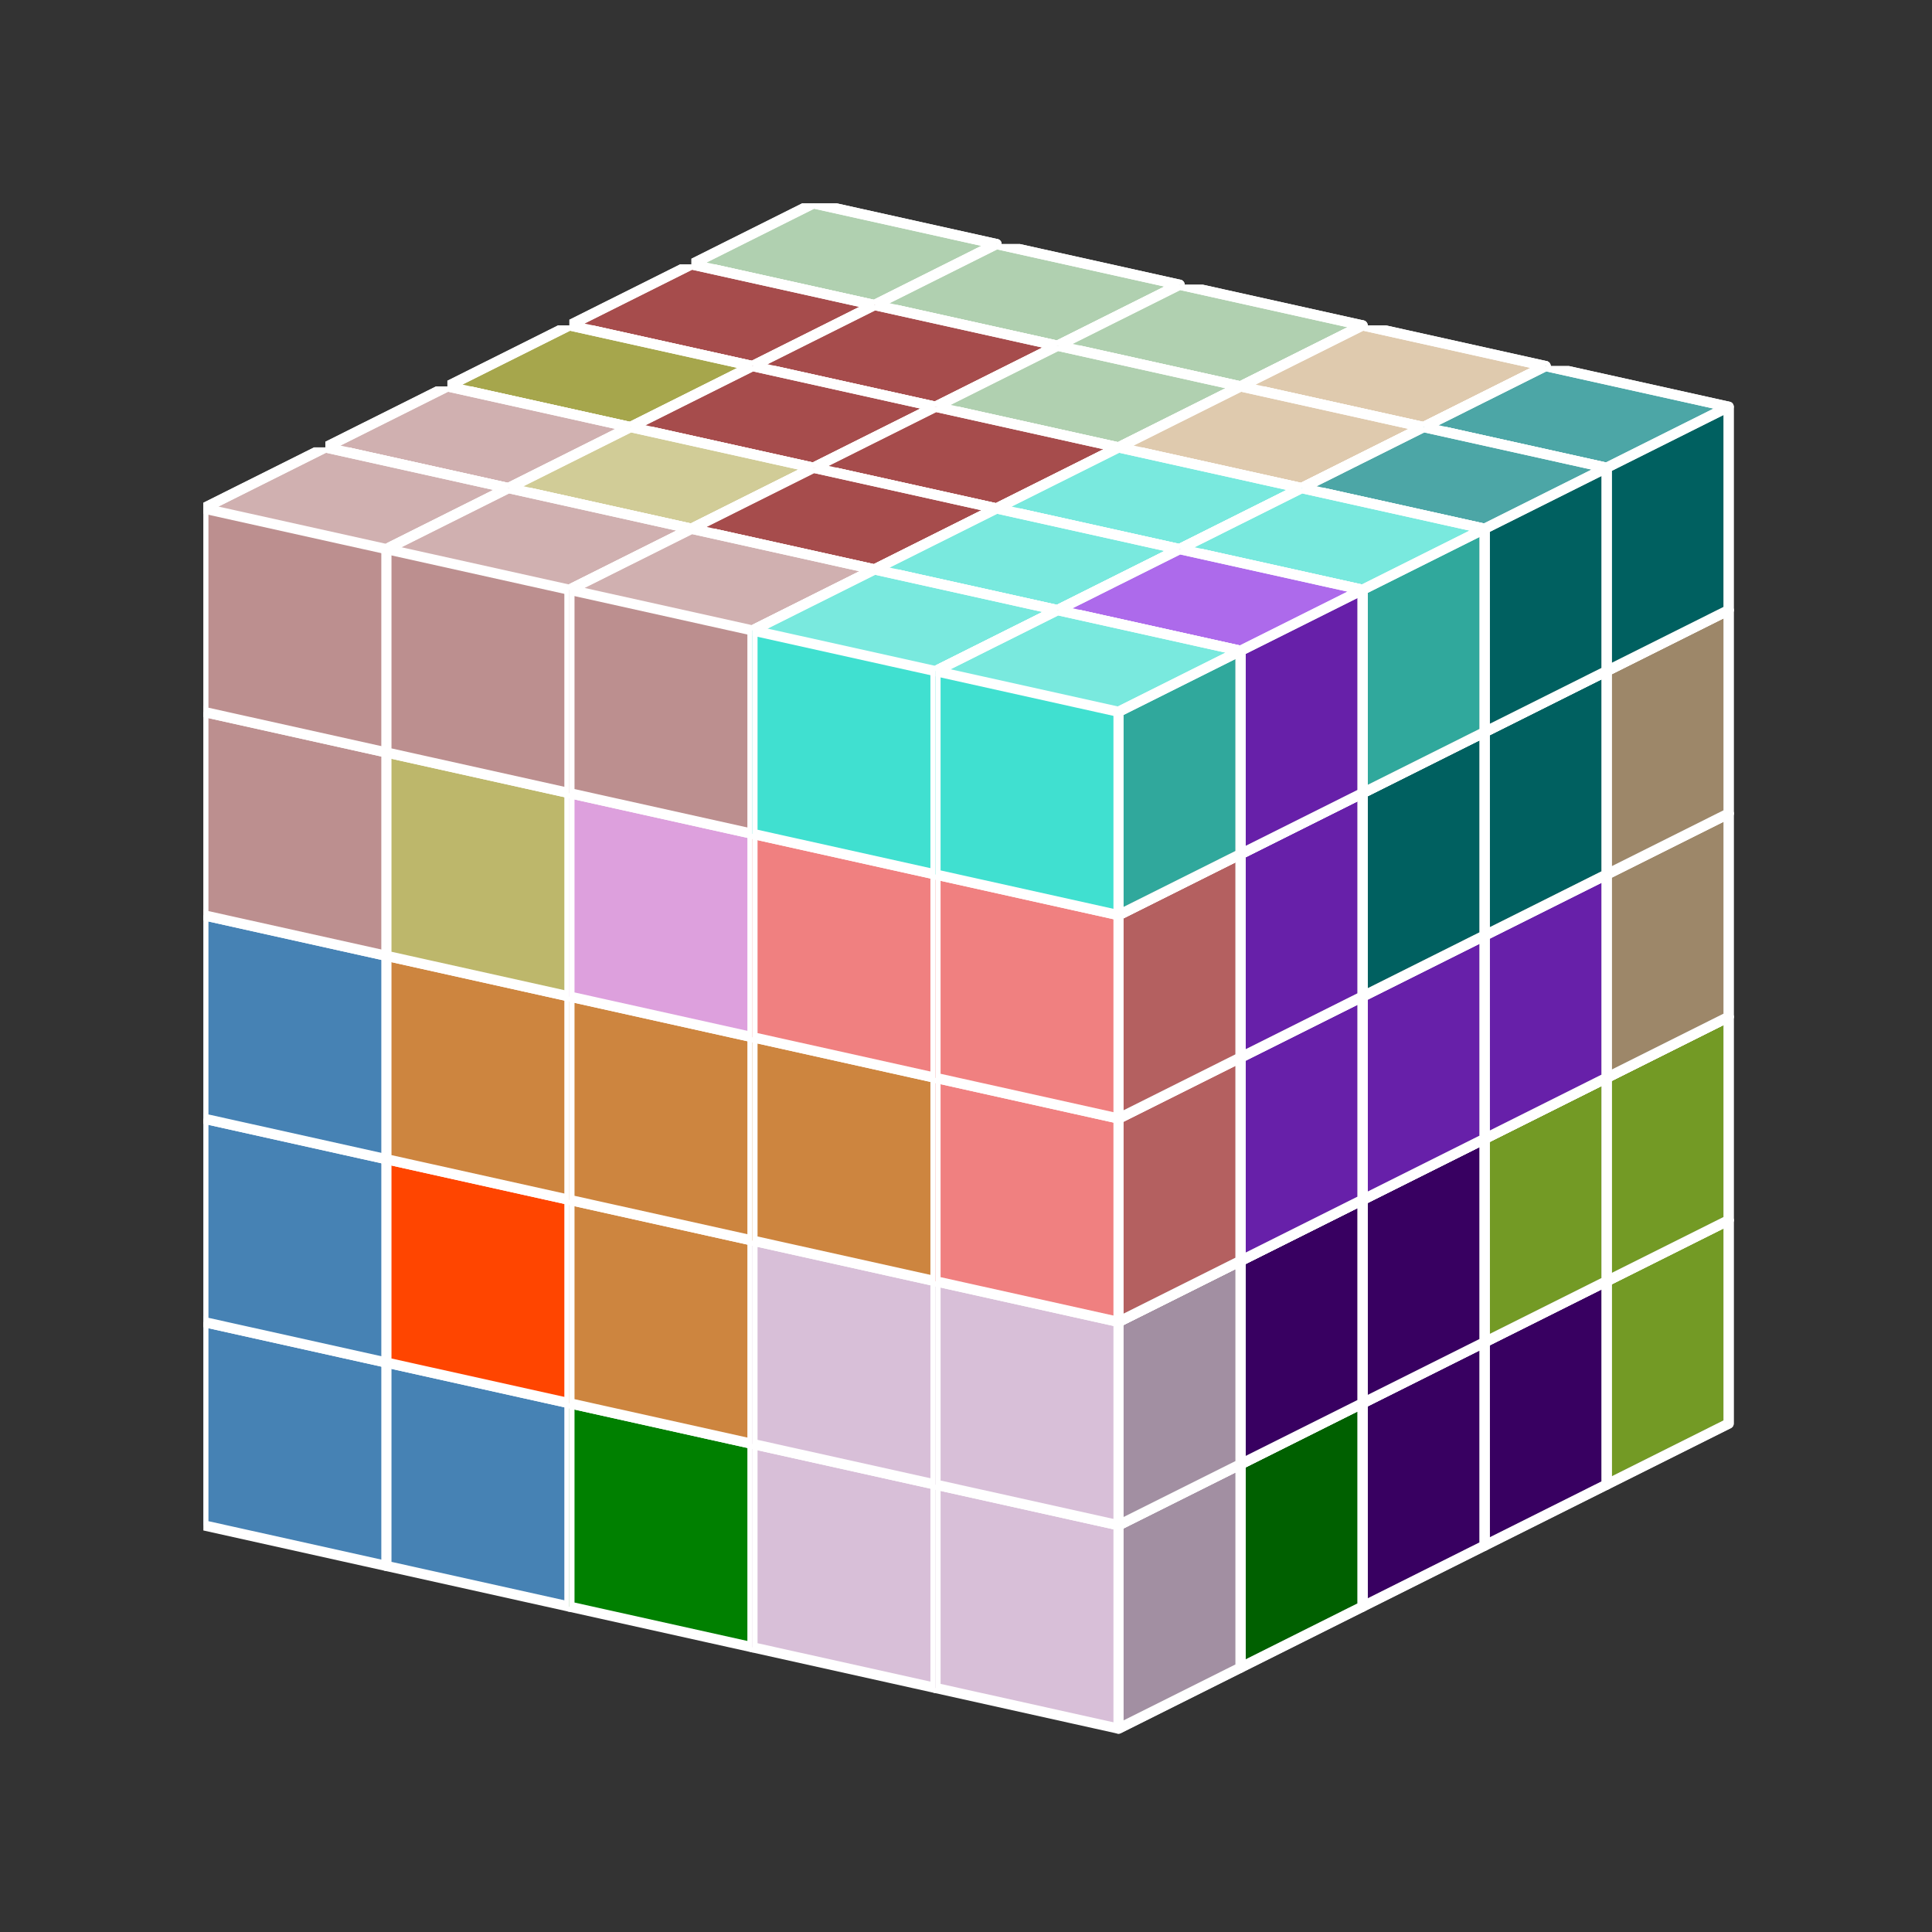 <?xml version="1.0" standalone="no"?>
<!-- Created by Polyform Puzzler (http://puzzler.sourceforge.net/) -->
<svg width="95.000" height="95.000"
     viewBox="0 0 95.000 95.000"
     xmlns="http://www.w3.org/2000/svg"
     xmlns:xlink="http://www.w3.org/1999/xlink">
<rect x="0" y="0" width="95.000" height="95.000" fill="#333333" stroke="none"/>
<defs>
<symbol id="cube0">
<polygon fill="gray" stroke="white"
         stroke-width="0.5" stroke-linejoin="round"
         points="0,13 9,15 15,12 15,2 6,0 0,3" />
<polygon fill="black" fill-opacity="0.25" stroke="white"
         stroke-width="0.5" stroke-linejoin="round"
         points="9,15 15,12 15,2 9,5" />
<polygon fill="white" fill-opacity="0.30" stroke="white"
         stroke-width="0.5" stroke-linejoin="round"
         points="0,3 9,5 15,2 6,0" />
</symbol>
<symbol id="cube1">
<polygon fill="black" stroke="white"
         stroke-width="0.5" stroke-linejoin="round"
         points="0,13 9,15 15,12 15,2 6,0 0,3" />
<polygon fill="black" fill-opacity="0.25" stroke="white"
         stroke-width="0.5" stroke-linejoin="round"
         points="9,15 15,12 15,2 9,5" />
<polygon fill="white" fill-opacity="0.30" stroke="white"
         stroke-width="0.5" stroke-linejoin="round"
         points="0,3 9,5 15,2 6,0" />
</symbol>
<symbol id="cubeA5">
<polygon fill="cadetblue" stroke="white"
         stroke-width="0.5" stroke-linejoin="round"
         points="0,13 9,15 15,12 15,2 6,0 0,3" />
<polygon fill="black" fill-opacity="0.25" stroke="white"
         stroke-width="0.5" stroke-linejoin="round"
         points="9,15 15,12 15,2 9,5" />
<polygon fill="white" fill-opacity="0.30" stroke="white"
         stroke-width="0.5" stroke-linejoin="round"
         points="0,3 9,5 15,2 6,0" />
</symbol>
<symbol id="cubeF5">
<polygon fill="green" stroke="white"
         stroke-width="0.5" stroke-linejoin="round"
         points="0,13 9,15 15,12 15,2 6,0 0,3" />
<polygon fill="black" fill-opacity="0.25" stroke="white"
         stroke-width="0.5" stroke-linejoin="round"
         points="9,15 15,12 15,2 9,5" />
<polygon fill="white" fill-opacity="0.30" stroke="white"
         stroke-width="0.5" stroke-linejoin="round"
         points="0,3 9,5 15,2 6,0" />
</symbol>
<symbol id="cubeI5">
<polygon fill="blue" stroke="white"
         stroke-width="0.5" stroke-linejoin="round"
         points="0,13 9,15 15,12 15,2 6,0 0,3" />
<polygon fill="black" fill-opacity="0.25" stroke="white"
         stroke-width="0.5" stroke-linejoin="round"
         points="9,15 15,12 15,2 9,5" />
<polygon fill="white" fill-opacity="0.30" stroke="white"
         stroke-width="0.5" stroke-linejoin="round"
         points="0,3 9,5 15,2 6,0" />
</symbol>
<symbol id="cubeJ15">
<polygon fill="steelblue" stroke="white"
         stroke-width="0.5" stroke-linejoin="round"
         points="0,13 9,15 15,12 15,2 6,0 0,3" />
<polygon fill="black" fill-opacity="0.25" stroke="white"
         stroke-width="0.5" stroke-linejoin="round"
         points="9,15 15,12 15,2 9,5" />
<polygon fill="white" fill-opacity="0.30" stroke="white"
         stroke-width="0.5" stroke-linejoin="round"
         points="0,3 9,5 15,2 6,0" />
</symbol>
<symbol id="cubeJ25">
<polygon fill="darkviolet" stroke="white"
         stroke-width="0.5" stroke-linejoin="round"
         points="0,13 9,15 15,12 15,2 6,0 0,3" />
<polygon fill="black" fill-opacity="0.25" stroke="white"
         stroke-width="0.5" stroke-linejoin="round"
         points="9,15 15,12 15,2 9,5" />
<polygon fill="white" fill-opacity="0.30" stroke="white"
         stroke-width="0.5" stroke-linejoin="round"
         points="0,3 9,5 15,2 6,0" />
</symbol>
<symbol id="cubeJ45">
<polygon fill="lightcoral" stroke="white"
         stroke-width="0.5" stroke-linejoin="round"
         points="0,13 9,15 15,12 15,2 6,0 0,3" />
<polygon fill="black" fill-opacity="0.25" stroke="white"
         stroke-width="0.5" stroke-linejoin="round"
         points="9,15 15,12 15,2 9,5" />
<polygon fill="white" fill-opacity="0.30" stroke="white"
         stroke-width="0.5" stroke-linejoin="round"
         points="0,3 9,5 15,2 6,0" />
</symbol>
<symbol id="cubeL15">
<polygon fill="darkseagreen" stroke="white"
         stroke-width="0.5" stroke-linejoin="round"
         points="0,13 9,15 15,12 15,2 6,0 0,3" />
<polygon fill="black" fill-opacity="0.25" stroke="white"
         stroke-width="0.5" stroke-linejoin="round"
         points="9,15 15,12 15,2 9,5" />
<polygon fill="white" fill-opacity="0.30" stroke="white"
         stroke-width="0.5" stroke-linejoin="round"
         points="0,3 9,5 15,2 6,0" />
</symbol>
<symbol id="cubeL25">
<polygon fill="peru" stroke="white"
         stroke-width="0.5" stroke-linejoin="round"
         points="0,13 9,15 15,12 15,2 6,0 0,3" />
<polygon fill="black" fill-opacity="0.25" stroke="white"
         stroke-width="0.5" stroke-linejoin="round"
         points="9,15 15,12 15,2 9,5" />
<polygon fill="white" fill-opacity="0.30" stroke="white"
         stroke-width="0.5" stroke-linejoin="round"
         points="0,3 9,5 15,2 6,0" />
</symbol>
<symbol id="cubeL35">
<polygon fill="rosybrown" stroke="white"
         stroke-width="0.5" stroke-linejoin="round"
         points="0,13 9,15 15,12 15,2 6,0 0,3" />
<polygon fill="black" fill-opacity="0.25" stroke="white"
         stroke-width="0.5" stroke-linejoin="round"
         points="9,15 15,12 15,2 9,5" />
<polygon fill="white" fill-opacity="0.30" stroke="white"
         stroke-width="0.5" stroke-linejoin="round"
         points="0,3 9,5 15,2 6,0" />
</symbol>
<symbol id="cubeL45">
<polygon fill="yellowgreen" stroke="white"
         stroke-width="0.5" stroke-linejoin="round"
         points="0,13 9,15 15,12 15,2 6,0 0,3" />
<polygon fill="black" fill-opacity="0.25" stroke="white"
         stroke-width="0.5" stroke-linejoin="round"
         points="9,15 15,12 15,2 9,5" />
<polygon fill="white" fill-opacity="0.30" stroke="white"
         stroke-width="0.5" stroke-linejoin="round"
         points="0,3 9,5 15,2 6,0" />
</symbol>
<symbol id="cubeL5">
<polygon fill="lime" stroke="white"
         stroke-width="0.5" stroke-linejoin="round"
         points="0,13 9,15 15,12 15,2 6,0 0,3" />
<polygon fill="black" fill-opacity="0.25" stroke="white"
         stroke-width="0.5" stroke-linejoin="round"
         points="9,15 15,12 15,2 9,5" />
<polygon fill="white" fill-opacity="0.30" stroke="white"
         stroke-width="0.5" stroke-linejoin="round"
         points="0,3 9,5 15,2 6,0" />
</symbol>
<symbol id="cubeN15">
<polygon fill="olive" stroke="white"
         stroke-width="0.5" stroke-linejoin="round"
         points="0,13 9,15 15,12 15,2 6,0 0,3" />
<polygon fill="black" fill-opacity="0.25" stroke="white"
         stroke-width="0.5" stroke-linejoin="round"
         points="9,15 15,12 15,2 9,5" />
<polygon fill="white" fill-opacity="0.30" stroke="white"
         stroke-width="0.5" stroke-linejoin="round"
         points="0,3 9,5 15,2 6,0" />
</symbol>
<symbol id="cubeN25">
<polygon fill="teal" stroke="white"
         stroke-width="0.5" stroke-linejoin="round"
         points="0,13 9,15 15,12 15,2 6,0 0,3" />
<polygon fill="black" fill-opacity="0.25" stroke="white"
         stroke-width="0.5" stroke-linejoin="round"
         points="9,15 15,12 15,2 9,5" />
<polygon fill="white" fill-opacity="0.30" stroke="white"
         stroke-width="0.5" stroke-linejoin="round"
         points="0,3 9,5 15,2 6,0" />
</symbol>
<symbol id="cubeN5">
<polygon fill="navy" stroke="white"
         stroke-width="0.5" stroke-linejoin="round"
         points="0,13 9,15 15,12 15,2 6,0 0,3" />
<polygon fill="black" fill-opacity="0.25" stroke="white"
         stroke-width="0.5" stroke-linejoin="round"
         points="9,15 15,12 15,2 9,5" />
<polygon fill="white" fill-opacity="0.30" stroke="white"
         stroke-width="0.5" stroke-linejoin="round"
         points="0,3 9,5 15,2 6,0" />
</symbol>
<symbol id="cubeP5">
<polygon fill="magenta" stroke="white"
         stroke-width="0.5" stroke-linejoin="round"
         points="0,13 9,15 15,12 15,2 6,0 0,3" />
<polygon fill="black" fill-opacity="0.25" stroke="white"
         stroke-width="0.5" stroke-linejoin="round"
         points="9,15 15,12 15,2 9,5" />
<polygon fill="white" fill-opacity="0.30" stroke="white"
         stroke-width="0.5" stroke-linejoin="round"
         points="0,3 9,5 15,2 6,0" />
</symbol>
<symbol id="cubeQ5">
<polygon fill="thistle" stroke="white"
         stroke-width="0.5" stroke-linejoin="round"
         points="0,13 9,15 15,12 15,2 6,0 0,3" />
<polygon fill="black" fill-opacity="0.25" stroke="white"
         stroke-width="0.5" stroke-linejoin="round"
         points="9,15 15,12 15,2 9,5" />
<polygon fill="white" fill-opacity="0.30" stroke="white"
         stroke-width="0.5" stroke-linejoin="round"
         points="0,3 9,5 15,2 6,0" />
</symbol>
<symbol id="cubeS15">
<polygon fill="tan" stroke="white"
         stroke-width="0.5" stroke-linejoin="round"
         points="0,13 9,15 15,12 15,2 6,0 0,3" />
<polygon fill="black" fill-opacity="0.25" stroke="white"
         stroke-width="0.5" stroke-linejoin="round"
         points="9,15 15,12 15,2 9,5" />
<polygon fill="white" fill-opacity="0.30" stroke="white"
         stroke-width="0.5" stroke-linejoin="round"
         points="0,3 9,5 15,2 6,0" />
</symbol>
<symbol id="cubeS25">
<polygon fill="indigo" stroke="white"
         stroke-width="0.5" stroke-linejoin="round"
         points="0,13 9,15 15,12 15,2 6,0 0,3" />
<polygon fill="black" fill-opacity="0.25" stroke="white"
         stroke-width="0.5" stroke-linejoin="round"
         points="9,15 15,12 15,2 9,5" />
<polygon fill="white" fill-opacity="0.30" stroke="white"
         stroke-width="0.5" stroke-linejoin="round"
         points="0,3 9,5 15,2 6,0" />
</symbol>
<symbol id="cubeT15">
<polygon fill="darkkhaki" stroke="white"
         stroke-width="0.5" stroke-linejoin="round"
         points="0,13 9,15 15,12 15,2 6,0 0,3" />
<polygon fill="black" fill-opacity="0.25" stroke="white"
         stroke-width="0.5" stroke-linejoin="round"
         points="9,15 15,12 15,2 9,5" />
<polygon fill="white" fill-opacity="0.30" stroke="white"
         stroke-width="0.5" stroke-linejoin="round"
         points="0,3 9,5 15,2 6,0" />
</symbol>
<symbol id="cubeT25">
<polygon fill="orangered" stroke="white"
         stroke-width="0.5" stroke-linejoin="round"
         points="0,13 9,15 15,12 15,2 6,0 0,3" />
<polygon fill="black" fill-opacity="0.25" stroke="white"
         stroke-width="0.5" stroke-linejoin="round"
         points="9,15 15,12 15,2 9,5" />
<polygon fill="white" fill-opacity="0.30" stroke="white"
         stroke-width="0.5" stroke-linejoin="round"
         points="0,3 9,5 15,2 6,0" />
</symbol>
<symbol id="cubeT5">
<polygon fill="darkorange" stroke="white"
         stroke-width="0.5" stroke-linejoin="round"
         points="0,13 9,15 15,12 15,2 6,0 0,3" />
<polygon fill="black" fill-opacity="0.25" stroke="white"
         stroke-width="0.5" stroke-linejoin="round"
         points="9,15 15,12 15,2 9,5" />
<polygon fill="white" fill-opacity="0.30" stroke="white"
         stroke-width="0.5" stroke-linejoin="round"
         points="0,3 9,5 15,2 6,0" />
</symbol>
<symbol id="cubeU5">
<polygon fill="turquoise" stroke="white"
         stroke-width="0.5" stroke-linejoin="round"
         points="0,13 9,15 15,12 15,2 6,0 0,3" />
<polygon fill="black" fill-opacity="0.25" stroke="white"
         stroke-width="0.5" stroke-linejoin="round"
         points="9,15 15,12 15,2 9,5" />
<polygon fill="white" fill-opacity="0.30" stroke="white"
         stroke-width="0.5" stroke-linejoin="round"
         points="0,3 9,5 15,2 6,0" />
</symbol>
<symbol id="cubeV15">
<polygon fill="darkorchid" stroke="white"
         stroke-width="0.5" stroke-linejoin="round"
         points="0,13 9,15 15,12 15,2 6,0 0,3" />
<polygon fill="black" fill-opacity="0.25" stroke="white"
         stroke-width="0.5" stroke-linejoin="round"
         points="9,15 15,12 15,2 9,5" />
<polygon fill="white" fill-opacity="0.30" stroke="white"
         stroke-width="0.5" stroke-linejoin="round"
         points="0,3 9,5 15,2 6,0" />
</symbol>
<symbol id="cubeV25">
<polygon fill="tomato" stroke="white"
         stroke-width="0.5" stroke-linejoin="round"
         points="0,13 9,15 15,12 15,2 6,0 0,3" />
<polygon fill="black" fill-opacity="0.25" stroke="white"
         stroke-width="0.5" stroke-linejoin="round"
         points="9,15 15,12 15,2 9,5" />
<polygon fill="white" fill-opacity="0.30" stroke="white"
         stroke-width="0.5" stroke-linejoin="round"
         points="0,3 9,5 15,2 6,0" />
</symbol>
<symbol id="cubeV5">
<polygon fill="blueviolet" stroke="white"
         stroke-width="0.5" stroke-linejoin="round"
         points="0,13 9,15 15,12 15,2 6,0 0,3" />
<polygon fill="black" fill-opacity="0.25" stroke="white"
         stroke-width="0.5" stroke-linejoin="round"
         points="9,15 15,12 15,2 9,5" />
<polygon fill="white" fill-opacity="0.30" stroke="white"
         stroke-width="0.5" stroke-linejoin="round"
         points="0,3 9,5 15,2 6,0" />
</symbol>
<symbol id="cubeW5">
<polygon fill="maroon" stroke="white"
         stroke-width="0.5" stroke-linejoin="round"
         points="0,13 9,15 15,12 15,2 6,0 0,3" />
<polygon fill="black" fill-opacity="0.25" stroke="white"
         stroke-width="0.5" stroke-linejoin="round"
         points="9,15 15,12 15,2 9,5" />
<polygon fill="white" fill-opacity="0.30" stroke="white"
         stroke-width="0.5" stroke-linejoin="round"
         points="0,3 9,5 15,2 6,0" />
</symbol>
<symbol id="cubeX5">
<polygon fill="red" stroke="white"
         stroke-width="0.5" stroke-linejoin="round"
         points="0,13 9,15 15,12 15,2 6,0 0,3" />
<polygon fill="black" fill-opacity="0.25" stroke="white"
         stroke-width="0.5" stroke-linejoin="round"
         points="9,15 15,12 15,2 9,5" />
<polygon fill="white" fill-opacity="0.30" stroke="white"
         stroke-width="0.5" stroke-linejoin="round"
         points="0,3 9,5 15,2 6,0" />
</symbol>
<symbol id="cubeY5">
<polygon fill="gold" stroke="white"
         stroke-width="0.5" stroke-linejoin="round"
         points="0,13 9,15 15,12 15,2 6,0 0,3" />
<polygon fill="black" fill-opacity="0.25" stroke="white"
         stroke-width="0.5" stroke-linejoin="round"
         points="9,15 15,12 15,2 9,5" />
<polygon fill="white" fill-opacity="0.30" stroke="white"
         stroke-width="0.5" stroke-linejoin="round"
         points="0,3 9,5 15,2 6,0" />
</symbol>
<symbol id="cubeZ5">
<polygon fill="plum" stroke="white"
         stroke-width="0.5" stroke-linejoin="round"
         points="0,13 9,15 15,12 15,2 6,0 0,3" />
<polygon fill="black" fill-opacity="0.25" stroke="white"
         stroke-width="0.5" stroke-linejoin="round"
         points="9,15 15,12 15,2 9,5" />
<polygon fill="white" fill-opacity="0.30" stroke="white"
         stroke-width="0.5" stroke-linejoin="round"
         points="0,3 9,5 15,2 6,0" />
</symbol>
</defs>
<g>
<use xlink:href="#cubeP5" x="34.000" y="50.000" />
<use xlink:href="#cubeP5" x="43.000" y="52.000" />
<use xlink:href="#cubeL45" x="52.000" y="54.000" />
<use xlink:href="#cubeL45" x="61.000" y="56.000" />
<use xlink:href="#cubeL45" x="70.000" y="58.000" />
<use xlink:href="#cubeA5" x="34.000" y="40.000" />
<use xlink:href="#cubeA5" x="43.000" y="42.000" />
<use xlink:href="#cubeJ25" x="52.000" y="44.000" />
<use xlink:href="#cubeV15" x="61.000" y="46.000" />
<use xlink:href="#cubeL45" x="70.000" y="48.000" />
<use xlink:href="#cubeA5" x="34.000" y="30.000" />
<use xlink:href="#cubeV25" x="43.000" y="32.000" />
<use xlink:href="#cubeJ25" x="52.000" y="34.000" />
<use xlink:href="#cubeJ25" x="61.000" y="36.000" />
<use xlink:href="#cubeS15" x="70.000" y="38.000" />
<use xlink:href="#cubeL15" x="34.000" y="20.000" />
<use xlink:href="#cubeN15" x="43.000" y="22.000" />
<use xlink:href="#cubeJ25" x="52.000" y="24.000" />
<use xlink:href="#cubeS15" x="61.000" y="26.000" />
<use xlink:href="#cubeS15" x="70.000" y="28.000" />
<use xlink:href="#cubeL15" x="34.000" y="10.000" />
<use xlink:href="#cubeL15" x="43.000" y="12.000" />
<use xlink:href="#cubeL15" x="52.000" y="14.000" />
<use xlink:href="#cubeS15" x="61.000" y="16.000" />
<use xlink:href="#cubeN25" x="70.000" y="18.000" />
<use xlink:href="#cubeP5" x="28.000" y="53.000" />
<use xlink:href="#cubeP5" x="37.000" y="55.000" />
<use xlink:href="#cubeV15" x="46.000" y="57.000" />
<use xlink:href="#cubeV15" x="55.000" y="59.000" />
<use xlink:href="#cubeS25" x="64.000" y="61.000" />
<use xlink:href="#cubeX5" x="28.000" y="43.000" />
<use xlink:href="#cubeA5" x="37.000" y="45.000" />
<use xlink:href="#cubeJ25" x="46.000" y="47.000" />
<use xlink:href="#cubeV15" x="55.000" y="49.000" />
<use xlink:href="#cubeL45" x="64.000" y="51.000" />
<use xlink:href="#cubeA5" x="28.000" y="33.000" />
<use xlink:href="#cubeV25" x="37.000" y="35.000" />
<use xlink:href="#cubeV25" x="46.000" y="37.000" />
<use xlink:href="#cubeT5" x="55.000" y="39.000" />
<use xlink:href="#cubeV5" x="64.000" y="41.000" />
<use xlink:href="#cubeN15" x="28.000" y="23.000" />
<use xlink:href="#cubeN15" x="37.000" y="25.000" />
<use xlink:href="#cubeV25" x="46.000" y="27.000" />
<use xlink:href="#cubeN25" x="55.000" y="29.000" />
<use xlink:href="#cubeN25" x="64.000" y="31.000" />
<use xlink:href="#cubeW5" x="28.000" y="13.000" />
<use xlink:href="#cubeW5" x="37.000" y="15.000" />
<use xlink:href="#cubeL15" x="46.000" y="17.000" />
<use xlink:href="#cubeS15" x="55.000" y="19.000" />
<use xlink:href="#cubeN25" x="64.000" y="21.000" />
<use xlink:href="#cubeX5" x="22.000" y="56.000" />
<use xlink:href="#cubeP5" x="31.000" y="58.000" />
<use xlink:href="#cubeV15" x="40.000" y="60.000" />
<use xlink:href="#cubeF5" x="49.000" y="62.000" />
<use xlink:href="#cubeS25" x="58.000" y="64.000" />
<use xlink:href="#cubeX5" x="22.000" y="46.000" />
<use xlink:href="#cubeT25" x="31.000" y="48.000" />
<use xlink:href="#cubeZ5" x="40.000" y="50.000" />
<use xlink:href="#cubeS25" x="49.000" y="52.000" />
<use xlink:href="#cubeS25" x="58.000" y="54.000" />
<use xlink:href="#cubeX5" x="22.000" y="36.000" />
<use xlink:href="#cubeT5" x="31.000" y="38.000" />
<use xlink:href="#cubeT5" x="40.000" y="40.000" />
<use xlink:href="#cubeT5" x="49.000" y="42.000" />
<use xlink:href="#cubeV5" x="58.000" y="44.000" />
<use xlink:href="#cubeN15" x="22.000" y="26.000" />
<use xlink:href="#cubeT15" x="31.000" y="28.000" />
<use xlink:href="#cubeV25" x="40.000" y="30.000" />
<use xlink:href="#cubeJ45" x="49.000" y="32.000" />
<use xlink:href="#cubeN25" x="58.000" y="34.000" />
<use xlink:href="#cubeN15" x="22.000" y="16.000" />
<use xlink:href="#cubeW5" x="31.000" y="18.000" />
<use xlink:href="#cubeW5" x="40.000" y="20.000" />
<use xlink:href="#cubeU5" x="49.000" y="22.000" />
<use xlink:href="#cubeU5" x="58.000" y="24.000" />
<use xlink:href="#cubeT25" x="16.000" y="59.000" />
<use xlink:href="#cubeT25" x="25.000" y="61.000" />
<use xlink:href="#cubeF5" x="34.000" y="63.000" />
<use xlink:href="#cubeF5" x="43.000" y="65.000" />
<use xlink:href="#cubeF5" x="52.000" y="67.000" />
<use xlink:href="#cubeX5" x="16.000" y="49.000" />
<use xlink:href="#cubeT25" x="25.000" y="51.000" />
<use xlink:href="#cubeZ5" x="34.000" y="53.000" />
<use xlink:href="#cubeQ5" x="43.000" y="55.000" />
<use xlink:href="#cubeS25" x="52.000" y="57.000" />
<use xlink:href="#cubeJ15" x="16.000" y="39.000" />
<use xlink:href="#cubeL25" x="25.000" y="41.000" />
<use xlink:href="#cubeZ5" x="34.000" y="43.000" />
<use xlink:href="#cubeT5" x="43.000" y="45.000" />
<use xlink:href="#cubeV5" x="52.000" y="47.000" />
<use xlink:href="#cubeT15" x="16.000" y="29.000" />
<use xlink:href="#cubeT15" x="25.000" y="31.000" />
<use xlink:href="#cubeZ5" x="34.000" y="33.000" />
<use xlink:href="#cubeJ45" x="43.000" y="35.000" />
<use xlink:href="#cubeV5" x="52.000" y="37.000" />
<use xlink:href="#cubeL35" x="16.000" y="19.000" />
<use xlink:href="#cubeT15" x="25.000" y="21.000" />
<use xlink:href="#cubeW5" x="34.000" y="23.000" />
<use xlink:href="#cubeU5" x="43.000" y="25.000" />
<use xlink:href="#cubeV5" x="52.000" y="27.000" />
<use xlink:href="#cubeJ15" x="10.000" y="62.000" />
<use xlink:href="#cubeJ15" x="19.000" y="64.000" />
<use xlink:href="#cubeF5" x="28.000" y="66.000" />
<use xlink:href="#cubeQ5" x="37.000" y="68.000" />
<use xlink:href="#cubeQ5" x="46.000" y="70.000" />
<use xlink:href="#cubeJ15" x="10.000" y="52.000" />
<use xlink:href="#cubeT25" x="19.000" y="54.000" />
<use xlink:href="#cubeL25" x="28.000" y="56.000" />
<use xlink:href="#cubeQ5" x="37.000" y="58.000" />
<use xlink:href="#cubeQ5" x="46.000" y="60.000" />
<use xlink:href="#cubeJ15" x="10.000" y="42.000" />
<use xlink:href="#cubeL25" x="19.000" y="44.000" />
<use xlink:href="#cubeL25" x="28.000" y="46.000" />
<use xlink:href="#cubeL25" x="37.000" y="48.000" />
<use xlink:href="#cubeJ45" x="46.000" y="50.000" />
<use xlink:href="#cubeL35" x="10.000" y="32.000" />
<use xlink:href="#cubeT15" x="19.000" y="34.000" />
<use xlink:href="#cubeZ5" x="28.000" y="36.000" />
<use xlink:href="#cubeJ45" x="37.000" y="38.000" />
<use xlink:href="#cubeJ45" x="46.000" y="40.000" />
<use xlink:href="#cubeL35" x="10.000" y="22.000" />
<use xlink:href="#cubeL35" x="19.000" y="24.000" />
<use xlink:href="#cubeL35" x="28.000" y="26.000" />
<use xlink:href="#cubeU5" x="37.000" y="28.000" />
<use xlink:href="#cubeU5" x="46.000" y="30.000" />
</g>
</svg>
